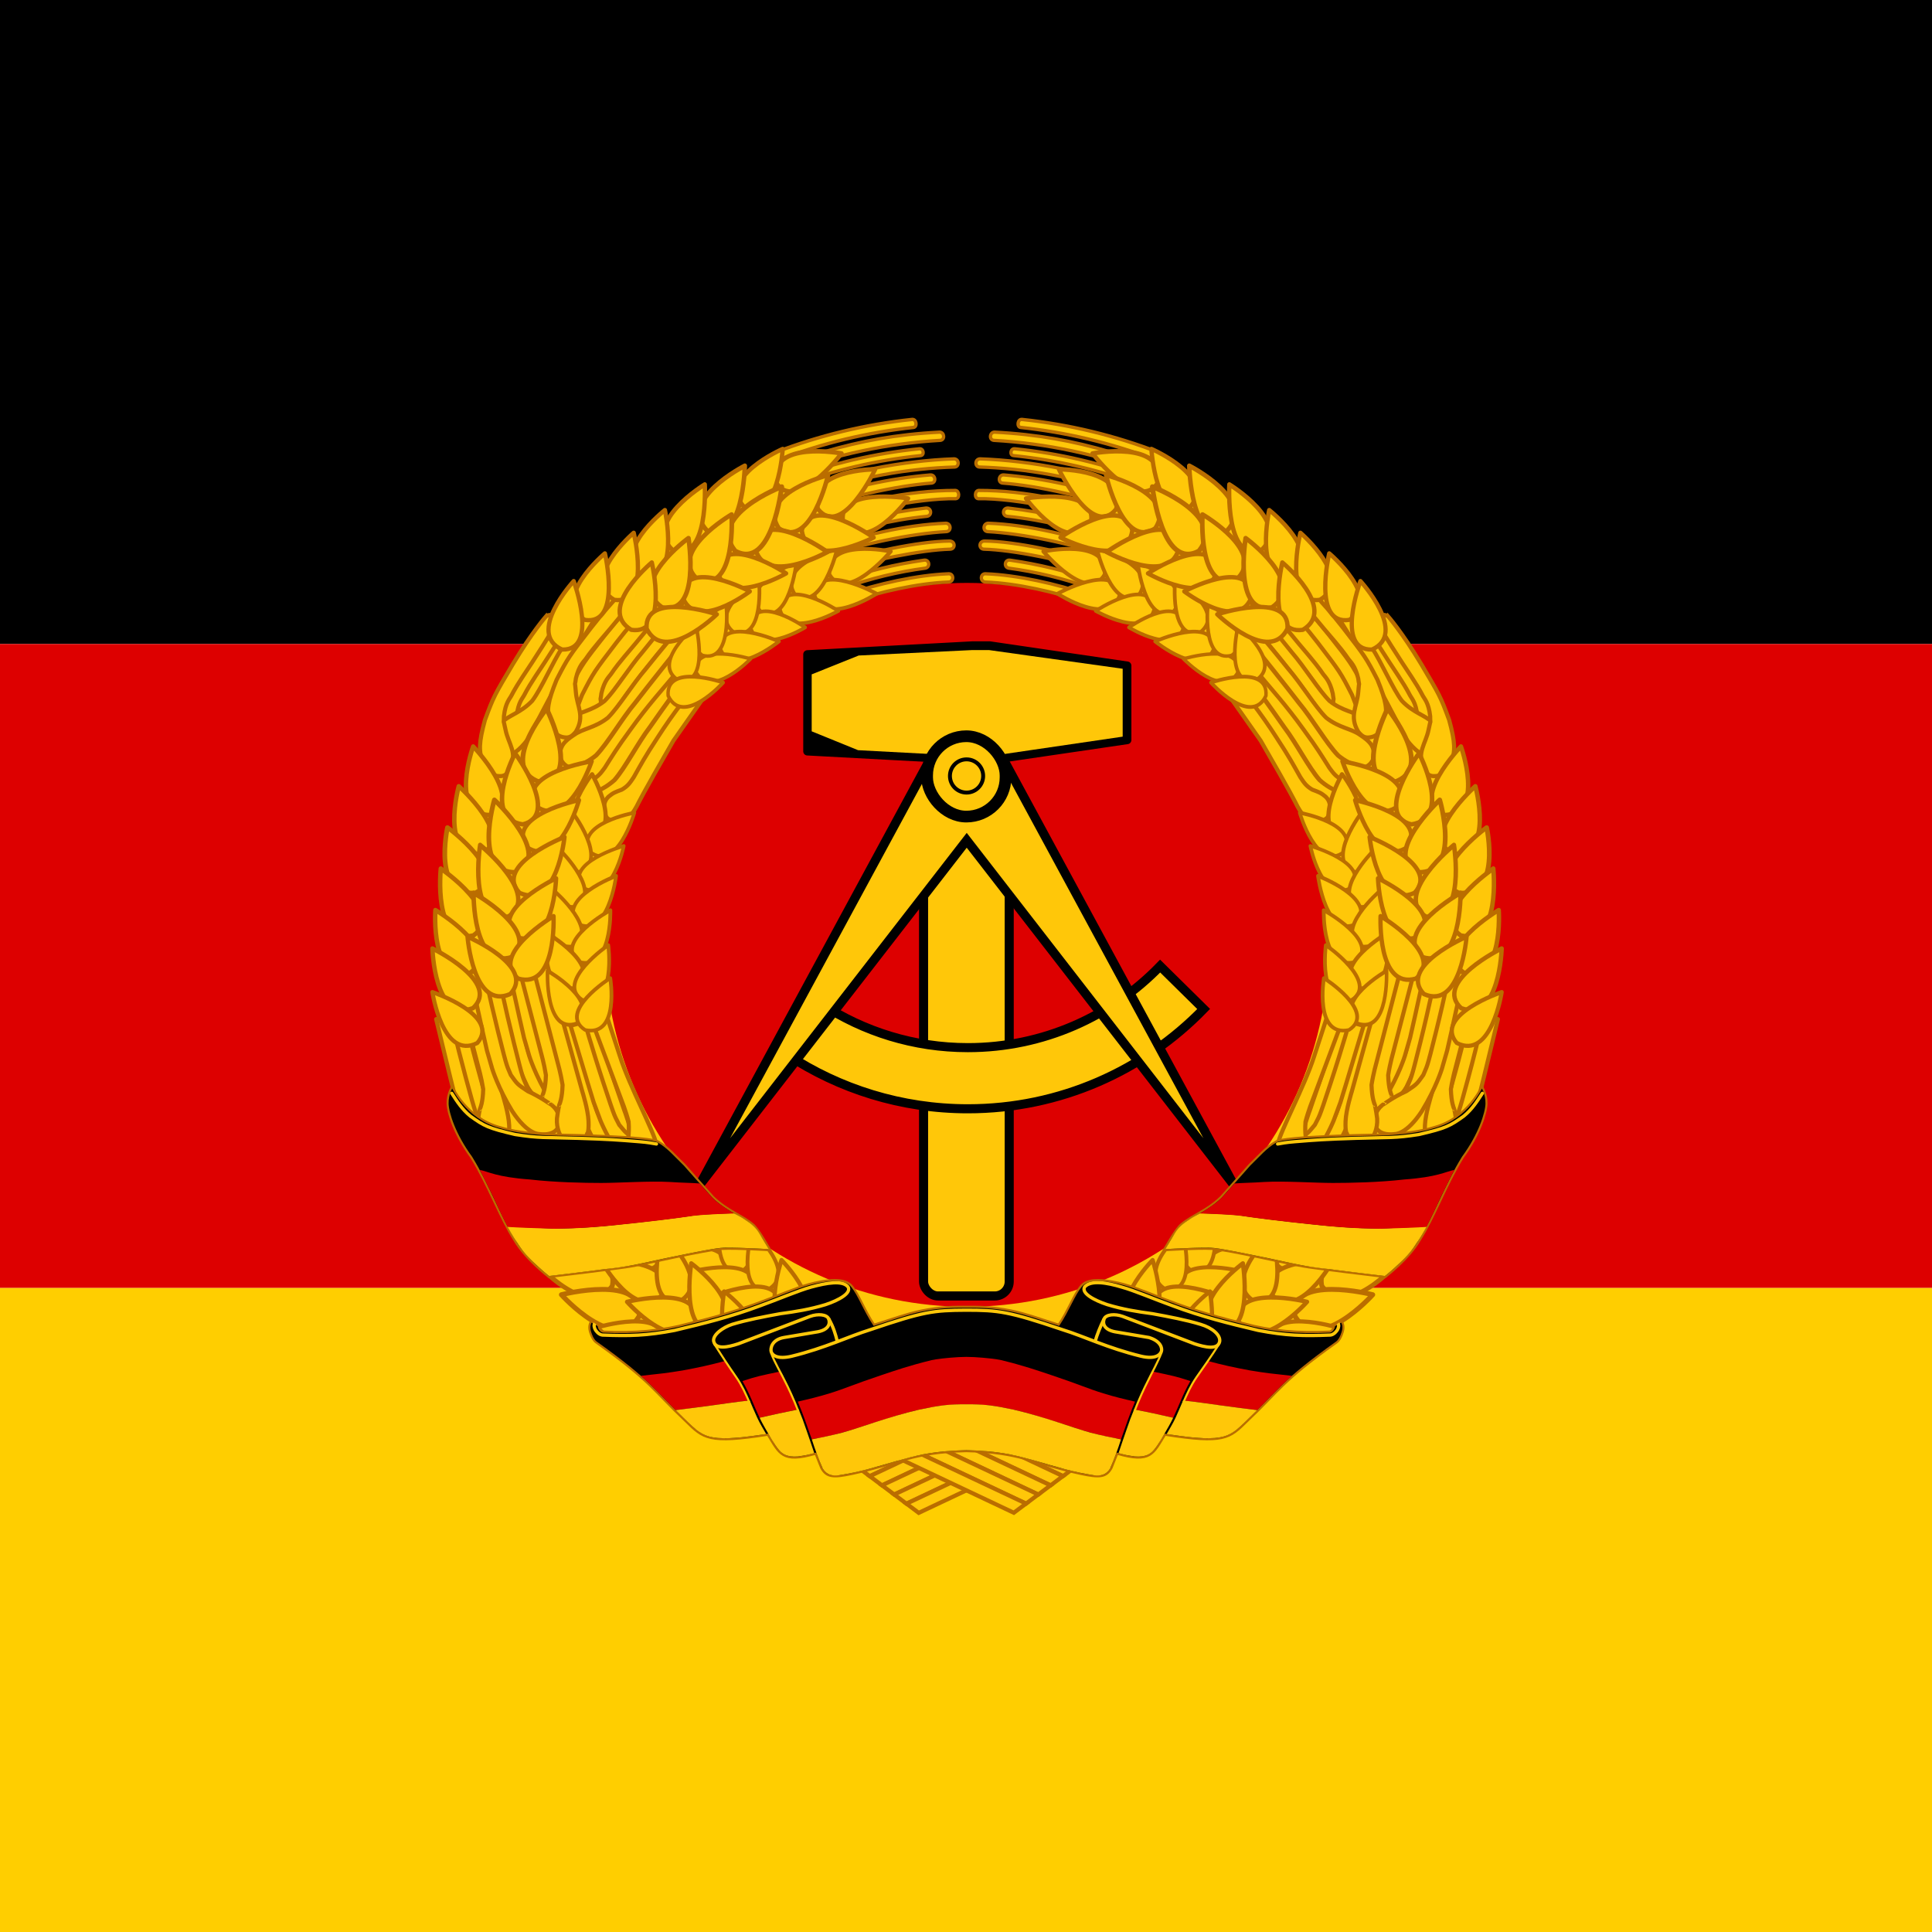 <?xml version="1.0" encoding="UTF-8" standalone="no"?>
<svg
   width="600"
   height="600"
   version="1"
   id="svg132"
   sodipodi:docname="rect copy.svg"
   inkscape:version="1.4 (e7c3feb1, 2024-10-09)"
   xmlns:inkscape="http://www.inkscape.org/namespaces/inkscape"
   xmlns:sodipodi="http://sodipodi.sourceforge.net/DTD/sodipodi-0.dtd"
   xmlns:xlink="http://www.w3.org/1999/xlink"
   xmlns="http://www.w3.org/2000/svg"
   xmlns:svg="http://www.w3.org/2000/svg">
  <defs
     id="defs132" />
  <sodipodi:namedview
     id="namedview132"
     pagecolor="#ffffff"
     bordercolor="#000000"
     borderopacity="0.25"
     inkscape:showpageshadow="2"
     inkscape:pageopacity="0.0"
     inkscape:pagecheckerboard="0"
     inkscape:deskcolor="#d1d1d1"
     inkscape:current-layer="svg132" />
  <g
     stroke-width="0.949"
     id="g3"
     transform="scale(0.667,1)">
    <path
       d="M 0,0 H 900 V 200 H 0 Z"
       id="path1" />
    <path
       d="M 0,200 H 900 V 400 H 0 Z"
       fill="#dd0000"
       id="path2" />
    <path
       d="M 0,400 H 900 V 600 H 0 Z"
       fill="#ffce00"
       id="path3" />
  </g>
  <g
     transform="matrix(0.205,0,0,0.205,133.497,254.74)"
     id="g132">
    <path
       d="m 224.25,214.16 h 1177.3 L 1186.02,884.75 H 439.81 Z"
       fill="#ffc709"
       id="path4" />
    <path
       d="M 1361.7,188.7 C 1361.7,491.52 1116.28,737 813.54,737 510.8,737 265.38,491.52 265.38,188.7 c 0,-302.82 245.42,-548.3 548.16,-548.3 302.74,0 548.16,245.48 548.16,548.3 z"
       fill="#dd0000"
       id="path5" />
    <g
       transform="translate(-896.58,-1479.2)"
       id="g18">
      <use
         transform="matrix(-1,0,0,1,3344.2,-55.4)"
         width="744.094"
         height="1052.362"
         xlink:href="#a"
         id="use5" />
      <use
         transform="matrix(-1,0,0,1,3362.8,-41.478)"
         width="744.094"
         height="1052.362"
         xlink:href="#a"
         id="use6" />
      <use
         transform="matrix(-1,0,0,1,3381.3,-27.626)"
         width="744.094"
         height="1052.362"
         xlink:href="#a"
         id="use7" />
      <use
         transform="matrix(-1,0,0,1,3399.8,-13.725)"
         width="744.094"
         height="1052.362"
         xlink:href="#a"
         id="use8" />
      <use
         transform="matrix(-1,0,0,1,3418.4,0.166)"
         width="744.094"
         height="1052.362"
         xlink:href="#a"
         id="use9" />
      <use
         transform="translate(74.619,-55.507)"
         width="744.094"
         height="1052.362"
         xlink:href="#a"
         id="use10" />
      <use
         transform="translate(55.84,-41.547)"
         width="744.094"
         height="1052.362"
         xlink:href="#a"
         id="use11" />
      <use
         transform="translate(37.06,-27.587)"
         width="744.094"
         height="1052.362"
         xlink:href="#a"
         id="use12" />
      <use
         transform="translate(18.475,-13.765)"
         width="744.094"
         height="1052.362"
         xlink:href="#a"
         id="use13" />
      <path
         id="a"
         d="m 1605.7,2445.3 175.52,82.975 18.546,-13.92 -164.76,-77.69 z"
         fill="#ffc709"
         fill-rule="evenodd"
         stroke="#ba6d00"
         stroke-width="6.25" />
      <path
         d="m 1718,1214.4 -249.53,13.406 v 147 l 249.53,13.407 h 27.032 l 208.06,-30.563 v -112.69 l -208.06,-30.562 H 1718 Z"
         stroke="#000000"
         stroke-linejoin="round"
         stroke-miterlimit="5"
         stroke-width="12.5"
         id="path13" />
      <g
         fill="#ffc709"
         id="g17">
        <g
           stroke="#000000"
           stroke-width="13.75"
           id="g15">
          <rect
             x="1644.5"
             y="1465"
             width="129.76"
             height="734.85"
             rx="21.866"
             ry="21.866"
             stroke-linejoin="round"
             id="rect13" />
          <path
             d="m 2002.9,1700.1 c -73.748,76.148 -176.98,123.56 -291.28,123.56 -81.712,0 -157.75,-24.284 -221.44,-65.906 l -51.906,76.719 c 78.503,51.663 172.4,81.812 273.34,81.812 140.09,0 266.67,-58.007 357.22,-151.19 z"
             id="path14" />
          <path
             d="m 1662.7,1371.5 -357.4,660.16 404.59,-522.12 404.62,522.12 -357.37,-660.16 -47.219,66.313 z"
             fill-rule="evenodd"
             id="path15" />
        </g>
        <path
           d="m 1717.6,1221.4 -171.4,8.215 -71.18,28.571 v 86.284 l 70.25,28.572 172.33,9.145 h 26.278 l 202.27,-29.668 v -102.85 l -202.27,-28.272 z"
           id="path16" />
        <rect
           x="1649.9"
           y="1351.9"
           width="118.79"
           height="121.74"
           rx="59.397"
           ry="59.397"
           stroke="#000000"
           stroke-linejoin="round"
           stroke-miterlimit="5"
           stroke-width="17.717"
           id="rect16" />
        <path
           transform="matrix(0.949,0,0,0.949,88.46,71.264)"
           d="m 1734.8,1412.9 c 0,14.646 -11.873,26.518 -26.518,26.518 -14.646,0 -26.518,-11.872 -26.518,-26.518 0,-14.645 11.872,-26.518 26.518,-26.518 14.646,0 26.518,11.873 26.518,26.518 z"
           stroke="#000000"
           stroke-linejoin="round"
           stroke-width="6.25"
           id="path17" />
      </g>
    </g>
    <g
       id="h">
      <path
         transform="translate(-896.58,-1479.2)"
         d="m 1247.4,2299.7 -224.6,-251.16 -88.148,-315.16 31.395,-291.01 143.69,-278.93 222.18,-171.47 132.83,-49.508 37.432,54.338 65.205,19.32 -37.432,31.395 -4.83,80.903 -227.01,148.52 -137.66,229.43 -13.282,258.41 68.827,224.6 263.24,251.16 z"
         fill="#ffc709"
         fill-rule="evenodd"
         id="path18" />
      <g
         transform="translate(-896.58,-1479.2)"
         id="g118">
        <use
           transform="rotate(-1.89,3472.1,2550.2)"
           width="744.094"
           height="1052.362"
           xlink:href="#b"
           id="use18" />
        <use
           transform="rotate(-2.066,2237.8,4254.9)"
           width="744.094"
           height="1052.362"
           xlink:href="#c"
           id="use19" />
        <use
           transform="translate(-120.22,6.374)"
           width="744.094"
           height="1052.362"
           xlink:href="#c"
           id="use20" />
        <use
           transform="rotate(-1.146,4462.4,4277.6)"
           width="744.094"
           height="1052.362"
           xlink:href="#b"
           id="use21" />
        <use
           transform="matrix(0.886,1.8e-4,-2e-4,0.988,147.29,-0.549)"
           width="744.094"
           height="1052.362"
           xlink:href="#b"
           id="use22" />
        <use
           transform="translate(56.086,-19.554)"
           width="744.094"
           height="1052.362"
           xlink:href="#b"
           id="use23" />
        <use
           transform="translate(-25.226,-14.844)"
           width="744.094"
           height="1052.362"
           xlink:href="#c"
           id="use24" />
        <use
           transform="rotate(-3.49,1623.3,861.92)"
           width="744.094"
           height="1052.362"
           xlink:href="#c"
           id="use25" />
        <use
           transform="rotate(-1.736,3369.6,-2615.1)"
           width="744.094"
           height="1052.362"
           xlink:href="#b"
           id="use26" />
        <use
           transform="translate(23.908,16.696)"
           width="744.094"
           height="1052.362"
           xlink:href="#b"
           id="use27" />
        <path
           id="b"
           d="m 991.04,1855.7 c 0,0 8.816,28.993 30.208,63.997 23.738,36.412 41.25,34.847 41.25,34.847 0,0 26.613,4.846 30.367,-15.943 1.408,-20.788 -12.67,-28.277 -12.67,-28.746 0,0.47 -15.355,-11.274 -35.193,-20.158 -17.023,-11.23 -15.931,-11.004 -25.785,-24.612 -6.1,-15.485 -4.22,-4.702 -19.22,-65.23 -15,-60.528 -21.253,-94.227 -21.723,-94.227 l -21.489,4.22 19.463,88.135 6.815,30.032 z"
           fill="#ffc709"
           fill-rule="evenodd"
           stroke="#ba6d00"
           stroke-linejoin="round"
           stroke-width="6.25" />
        <path
           id="c"
           d="m 1049.2,1688.7 40.824,156.99 c 0,0 4.887,17.056 7.605,34.465 -0.567,20.693 -4.535,28.816 -4.535,28.816 -0.469,0 -2.601,10.942 -4.009,22.192 -0.938,15.473 5.575,26.246 5.575,25.777 0,0.47 4.996,8.28 20.158,9.688 17.507,-0.469 20.153,-12.969 20.153,-12.969 0,0 2.704,-1.25 1.977,-18.75 -0.727,-17.5 -9.477,-45 -9.477,-45 l -58.75,-212 z"
           fill="#ffc709"
           fill-rule="evenodd"
           stroke="#ba6d00"
           stroke-linejoin="round"
           stroke-width="6.25" />
        <use
           transform="rotate(-4.254,2118.7,-308.62)"
           width="744.094"
           height="1052.362"
           xlink:href="#b"
           id="use28" />
        <path
           d="m 1130.6,1752.8 56.093,149.92 c 0,0 6.544,16.225 10.965,33.105 1.48,20.6 -1.664,29.215 -1.664,29.215 -0.467,0.066 -1.507,11.217 -1.796,22.572 0.594,15.476 8.134,25.241 8.088,24.776 0.046,0.465 5.785,7.508 21.001,6.768 17.363,-2.932 18.76,-15.7 18.76,-15.7 0,0 2.565,-16.637 -2.231,-32.95 -3.858,-20.536 -40.613,-87.868 -55.16,-133.38 l -32.424,-99.188 -21.632,14.86 z"
           fill="#ffc709"
           fill-rule="evenodd"
           stroke="#ba6d00"
           stroke-linejoin="round"
           stroke-width="6.25"
           id="path28" />
        <use
           transform="translate(35.036,6.846)"
           width="744.094"
           height="1052.362"
           xlink:href="#d"
           id="use29" />
        <use
           transform="translate(19.367,-0.654)"
           width="744.094"
           height="1052.362"
           xlink:href="#d"
           id="use30" />
        <use
           transform="rotate(7.458,1442.7,2300.2)"
           width="744.094"
           height="1052.362"
           xlink:href="#d"
           id="use31" />
        <use
           transform="rotate(-8.402,933.96,2090.9)"
           width="744.094"
           height="1052.362"
           xlink:href="#e"
           id="use32" />
        <path
           id="d"
           d="m 1072.7,1170.1 c 0,0 -21.079,23.845 -50.19,72.22 -28.174,47.437 -29.37,49.377 -42.5,85 -9.377,34.685 -9.465,46.408 -2.966,65.781 8.377,15.619 16.578,18.907 24.216,19.22 7.642,0.311 11.565,-1.783 17.184,-10.415 11.25,-25.524 -2.93,-38.336 -7.184,-59.586 -4.254,-21.25 -2.492,-4.917 -2.5,-20.654 2.338,-20.9 8.903,-26.373 11.719,-32.004 4.223,-7.977 7.196,-13.982 30.78,-49.175 24.523,-37.54 36.25,-58.167 36.25,-58.167 0,0 2.586,-8.389 -3.078,-12.5 -5.433,-3.943 -11.731,0.28 -11.731,0.28 z"
           fill="#ffc709"
           fill-rule="evenodd"
           stroke="#ba6d00"
           stroke-width="6.25" />
        <use
           transform="translate(-22.622,-33.453)"
           width="744.094"
           height="1052.362"
           xlink:href="#e"
           id="use33" />
        <use
           transform="rotate(6.718,1377.7,2562.2)"
           width="744.094"
           height="1052.362"
           xlink:href="#d"
           id="use34" />
        <use
           transform="translate(-5.051,-25.44)"
           width="744.094"
           height="1052.362"
           xlink:href="#e"
           id="use35" />
        <use
           transform="rotate(6.949,1534.9,2190.8)"
           width="744.094"
           height="1052.362"
           xlink:href="#d"
           id="use36" />
        <path
           id="e"
           d="m 1286.7,1173.4 c 0,0 -46.059,55.185 -62.915,76.435 -20.14,23.127 -40.427,57.023 -57.5,74.062 -19.888,15.63 -37.496,16.092 -51.25,25.938 -15.63,10.316 -19.061,15.935 -21.25,26.25 -1.719,14.07 10.528,26.25 25,23.75 14.004,0.316 32.5,-19.499 32.5,-19.499 0,0 25.15,-34.354 42.5,-58 38.466,-56.495 110.75,-137.5 110.75,-137.5 z"
           fill="#ffc709"
           fill-rule="evenodd"
           stroke="#ba6d00"
           stroke-width="6.25" />
        <use
           transform="matrix(1.106,-0.044,0.053,1.048,-211.82,44.918)"
           width="744.094"
           height="1052.362"
           xlink:href="#e"
           id="use37" />
        <use
           transform="rotate(2.963,1455.4,554.9)"
           width="744.094"
           height="1052.362"
           xlink:href="#f"
           id="use38" />
        <use
           transform="matrix(1.125,-0.125,0.143,0.992,-325.25,250.87)"
           width="744.094"
           height="1052.362"
           xlink:href="#e"
           id="use39" />
        <path
           id="f"
           d="m 1324.2,1275.3 c 0,0 -6.23,8.363 -58.655,83.36 -47.265,81.565 -54.3,96.83 -54.3,96.83 0,0 -7.486,15.67 -15.618,20.67 -8.132,5 -22.424,5.238 -26.882,2.188 -4.25,-2.909 -6.561,-3.277 -8.75,-18.439 1.096,-9.061 3.527,-12.779 7.089,-16.34 7.298,-6.149 11.134,-7.314 20.31,-10.76 8.972,-5.259 12.28,-10.048 18.114,-18.916 11.406,-20.209 16.454,-30.062 35.838,-59.656 25.086,-39.079 45.157,-63.142 68.334,-93.953 z"
           fill="#ffc709"
           fill-rule="evenodd"
           stroke="#ba6d00"
           stroke-width="6.25" />
        <path
           d="m 1627.2,871.97 c -72.039,7.589 -141.32,24.504 -206.53,49.656 l 5.563,11.156 c 65.15,-24.995 133.59,-41.324 202.97,-48.687 6.042,-0.688 4.705,-12.78 -2,-12.125 z"
           fill="#ffc709"
           stroke="#ba6d00"
           stroke-linecap="round"
           stroke-linejoin="round"
           stroke-width="5.138"
           id="path39" />
        <path
           d="m 1668.8,891.22 c -66.162,3.428 -119.49,13.526 -174.59,29.625 -21.417,6.145 -42.544,13.26 -63.344,21.25 l 5.656,11.312 c 74.64,-28.388 153.64,-45.218 233.38,-49.75 7.35,-0.791 6.315,-12.316 -1.093,-12.437 z"
           fill="#ffc709"
           stroke="#ba6d00"
           stroke-linecap="round"
           stroke-linejoin="round"
           stroke-width="5"
           id="path40" />
        <path
           d="m 1638.2,916.41 c -67.278,6.84 -133.73,22.318 -197,46.25 l 4.75,9.5 c 62.308,-23.442 127.75,-38.576 193.97,-45.375 6.136,-0.44 4.892,-10.941 -1.718,-10.375 z"
           fill="#ffc709"
           stroke="#ba6d00"
           stroke-linecap="round"
           stroke-linejoin="round"
           stroke-width="5"
           id="path41" />
        <path
           d="m 1449.7,979.66 5.624,11.219 c 88.963,-32.381 168.24,-44.792 236.41,-46.813 7.067,-0.435 7.09,-11.94 -0.938,-12.375 -77.424,2.686 -166.49,19.969 -241.09,47.97 z"
           fill="#ffc709"
           stroke="#ba6d00"
           stroke-linecap="round"
           stroke-linejoin="round"
           stroke-width="5"
           id="path42" />
        <path
           d="m 1654.7,956.06 c -59.264,4.9 -125.95,18.84 -194.69,44.187 l 5.75,11.469 c 59.114,-21.89 138.31,-39.447 191.09,-43.344 7.331,-1.085 5.606,-12.904 -2.157,-12.313 z m -183.31,66.843 5.594,11.188 c 60.176,-22.09 158.98,-42.998 216.34,-42.032 6.196,-0.487 5.684,-12.043 -0.53,-12.53 -71.942,-0.037 -147.16,16.439 -221.41,43.374 z m 176.75,-16.687 c -56.398,6.454 -112.14,19.568 -165.53,39.093 l 5.593,11.157 c 50.278,-18.164 105.78,-32.172 161.38,-37.719 8.241,-1.158 7.091,-13.05 -1.438,-12.531 z m -154.38,61.375 5.625,11.187 c 49.246,-17.663 127.05,-34.129 180,-36.875 7.696,-0.875 6.671,-12.483 -1.063,-12.687 -61.984,2.355 -129.53,19.075 -184.56,38.375 z m 190.16,-11.375 c -45.906,0.347 -126.34,17.26 -177.97,35.656 l 5.624,11.219 c 49.353,-17.464 130.65,-33.535 172.94,-34.532 8.523,-0.089 8.325,-12.254 -0.594,-12.343 z m -39.156,29.031 c -43.047,6.133 -85.594,16.451 -126.66,30.906 l 5.593,11.157 c 39.217,-14.212 82.915,-24.7 123.66,-30.032 7.856,-1.662 5.985,-13.723 -2.594,-12.031 z m 37.563,20.563 c -47.42,1.697 -109.34,15.641 -153.78,31.187 l 5.625,11.219 c 41.43,-14.296 100.58,-28.175 148.34,-29.907 8.659,-0.476 7.925,-13.029 -0.188,-12.5 z"
           fill="#ffc709"
           stroke="#ba6d00"
           stroke-linecap="round"
           stroke-linejoin="round"
           stroke-width="5"
           id="path43" />
        <use
           transform="matrix(-0.343,0.887,-0.905,-0.334,3477.8,854.28)"
           width="744.094"
           height="1052.362"
           xlink:href="#g"
           id="use43" />
        <use
           transform="matrix(-0.615,-0.669,-0.684,0.602,3316.9,691.16)"
           width="744.094"
           height="1052.362"
           xlink:href="#g"
           id="use44" />
        <use
           transform="matrix(0.083,0.914,-0.907,0.084,3016.6,99.302)"
           width="744.094"
           height="1052.362"
           xlink:href="#g"
           id="use45" />
        <use
           transform="matrix(-0.533,-0.689,-0.688,0.541,3192.2,841.39)"
           width="744.094"
           height="1052.362"
           xlink:href="#g"
           id="use46" />
        <use
           transform="matrix(0.19,0.877,-0.878,0.19,2808.2,-31.802)"
           width="744.094"
           height="1052.362"
           xlink:href="#g"
           id="use47" />
        <use
           transform="matrix(-0.491,-0.685,-0.654,0.547,3045,852.35)"
           width="744.094"
           height="1052.362"
           xlink:href="#g"
           id="use48" />
        <use
           transform="matrix(0.366,0.78,-0.814,0.351,2481.5,-198.43)"
           width="744.094"
           height="1052.362"
           xlink:href="#g"
           id="use49" />
        <use
           transform="matrix(-0.637,-0.598,-0.6,0.653,3042.7,610.86)"
           width="744.094"
           height="1052.362"
           xlink:href="#g"
           id="use50" />
        <use
           transform="matrix(-0.67,-0.481,-0.485,0.675,2829.4,493.66)"
           width="744.094"
           height="1052.362"
           xlink:href="#g"
           id="use51" />
        <use
           transform="matrix(0.371,0.758,-0.797,0.353,2397.7,-146.03)"
           width="744.094"
           height="1052.362"
           xlink:href="#g"
           id="use52" />
        <use
           transform="matrix(0.463,0.718,-0.743,0.447,2175.2,-239.82)"
           width="744.094"
           height="1052.362"
           xlink:href="#g"
           id="use53" />
        <use
           transform="matrix(-0.676,-0.537,-0.485,0.733,2793.3,479.05)"
           width="744.094"
           height="1052.362"
           xlink:href="#g"
           id="use54" />
        <use
           transform="matrix(-0.346,1.022,-0.995,-0.353,3562.6,617.3)"
           width="744.094"
           height="1052.362"
           xlink:href="#g"
           id="use55" />
        <use
           transform="matrix(0.276,0.987,-1.002,0.271,2925.6,-443.52)"
           width="744.094"
           height="1052.362"
           xlink:href="#g"
           id="use56" />
        <use
           transform="matrix(0.329,1.06,-1.033,0.339,2874.4,-601.98)"
           width="744.094"
           height="1052.362"
           xlink:href="#g"
           id="use57" />
        <use
           transform="matrix(0.394,1.004,-0.975,0.407,2654.3,-641.52)"
           width="744.094"
           height="1052.362"
           xlink:href="#g"
           id="use58" />
        <use
           transform="matrix(0.529,0.875,-0.893,0.511,2329.7,-667.55)"
           width="744.094"
           height="1052.362"
           xlink:href="#g"
           id="use59" />
        <use
           transform="matrix(0.553,0.869,-0.872,0.55,2224.3,-695.51)"
           width="744.094"
           height="1052.362"
           xlink:href="#g"
           id="use60" />
        <use
           transform="matrix(0.546,0.87,-0.876,0.539,2193.9,-646.09)"
           width="744.094"
           height="1052.362"
           xlink:href="#g"
           id="use61" />
        <use
           transform="matrix(0.643,0.795,-0.795,0.644,1918.4,-719.24)"
           width="744.094"
           height="1052.362"
           xlink:href="#g"
           id="use62" />
        <use
           transform="matrix(-0.902,-0.482,-0.476,0.914,3261.3,-164.29)"
           width="744.094"
           height="1052.362"
           xlink:href="#g"
           id="use63" />
        <use
           transform="matrix(-0.151,1.076,-0.989,-0.165,3427.6,265.66)"
           width="744.094"
           height="1052.362"
           xlink:href="#g"
           id="use64" />
        <use
           transform="matrix(-0.625,-0.863,-0.861,0.626,3629.3,738.96)"
           width="744.094"
           height="1052.362"
           xlink:href="#g"
           id="use65" />
        <use
           transform="matrix(0.113,1.054,-1.068,0.112,3255.8,-187.44)"
           width="744.094"
           height="1052.362"
           xlink:href="#g"
           id="use66" />
        <use
           transform="matrix(-0.643,-0.895,-0.86,0.669,3573.7,714.92)"
           width="744.094"
           height="1052.362"
           xlink:href="#g"
           id="use67" />
        <use
           transform="matrix(-0.631,-0.811,-0.803,0.638,3401.3,725.68)"
           width="744.094"
           height="1052.362"
           xlink:href="#g"
           id="use68" />
        <use
           transform="matrix(0.243,1.15,-1.131,0.247,3178.2,-491.24)"
           width="744.094"
           height="1052.362"
           xlink:href="#g"
           id="use69" />
        <use
           transform="matrix(0.42,0.998,-1.023,0.41,2755,-595.91)"
           width="744.094"
           height="1052.362"
           xlink:href="#g"
           id="use70" />
        <use
           transform="matrix(-0.701,-0.75,-0.713,0.736,3252.8,527.55)"
           width="744.094"
           height="1052.362"
           xlink:href="#g"
           id="use71" />
        <use
           transform="matrix(0.518,0.963,-0.977,0.51,2521.4,-702.5)"
           width="744.094"
           height="1052.362"
           xlink:href="#g"
           id="use72" />
        <use
           transform="matrix(0.555,0.88,-0.893,0.547,2286.4,-655.25)"
           width="744.094"
           height="1052.362"
           xlink:href="#g"
           id="use73" />
        <use
           transform="matrix(-0.843,-0.63,-0.636,0.836,3196.7,280.27)"
           width="744.094"
           height="1052.362"
           xlink:href="#g"
           id="use74" />
        <use
           transform="matrix(1.026,-0.528,0.573,0.907,-861.66,1048.4)"
           width="744.094"
           height="1052.362"
           xlink:href="#g"
           id="use75" />
        <use
           transform="matrix(0.997,-0.643,0.649,0.987,-930.82,1060)"
           width="744.094"
           height="1052.362"
           xlink:href="#g"
           id="use76" />
        <use
           transform="rotate(-35.456,1819.8,1602.7)"
           width="744.094"
           height="1052.362"
           xlink:href="#g"
           id="use77" />
        <use
           transform="matrix(-0.638,0.77,0.77,0.638,447.74,256.14)"
           width="744.094"
           height="1052.362"
           xlink:href="#g"
           id="use78" />
        <use
           transform="matrix(0.97,-0.373,0.369,0.981,-359.44,775.6)"
           width="744.094"
           height="1052.362"
           xlink:href="#g"
           id="use79" />
        <use
           transform="rotate(-29.284,1819.1,1266.9)"
           width="744.094"
           height="1052.362"
           xlink:href="#g"
           id="use80" />
        <use
           transform="matrix(-0.582,0.852,0.843,0.588,306.33,315.27)"
           width="744.094"
           height="1052.362"
           xlink:href="#g"
           id="use81" />
        <use
           transform="matrix(0.884,-0.56,0.565,0.875,-583.41,1190.9)"
           width="744.094"
           height="1052.362"
           xlink:href="#g"
           id="use82" />
        <use
           transform="matrix(-0.464,0.835,0.805,0.521,355.42,408.48)"
           width="744.094"
           height="1052.362"
           xlink:href="#g"
           id="use83" />
        <use
           transform="matrix(0.801,-0.522,0.523,0.8,-338.18,1241.3)"
           width="744.094"
           height="1052.362"
           xlink:href="#g"
           id="use84" />
        <use
           transform="matrix(-0.508,0.751,0.761,0.494,518.21,565.62)"
           width="744.094"
           height="1052.362"
           xlink:href="#g"
           id="use85" />
        <use
           transform="rotate(-40.916,1730.4,1401.8)"
           width="744.094"
           height="1052.362"
           xlink:href="#g"
           id="use86" />
        <use
           transform="matrix(-0.486,0.917,0.919,0.485,131.57,481.12)"
           width="744.094"
           height="1052.362"
           xlink:href="#g"
           id="use87" />
        <use
           transform="matrix(-0.479,0.878,0.878,0.479,246.4,569.17)"
           width="744.094"
           height="1052.362"
           xlink:href="#g"
           id="use88" />
        <use
           transform="matrix(-0.6,0.8,0.8,0.6,577.92,381.37)"
           width="744.094"
           height="1052.362"
           xlink:href="#g"
           id="use89" />
        <use
           transform="matrix(0.936,0.489,-0.497,0.916,983.92,-666.37)"
           width="744.094"
           height="1052.362"
           xlink:href="#g"
           id="use90" />
        <use
           transform="matrix(0.98,0.422,-0.428,0.957,802.46,-617.11)"
           width="744.094"
           height="1052.362"
           xlink:href="#g"
           id="use91" />
        <use
           transform="matrix(1.065,0.358,-0.386,0.966,635.75,-512.67)"
           width="744.094"
           height="1052.362"
           xlink:href="#g"
           id="use92" />
        <use
           transform="matrix(1.034,0.279,-0.273,1.069,457,-558.32)"
           width="744.094"
           height="1052.362"
           xlink:href="#g"
           id="use93" />
        <use
           transform="matrix(1.049,0.23,-0.236,1.025,370.94,-374.89)"
           width="744.094"
           height="1052.362"
           xlink:href="#g"
           id="use94" />
        <use
           transform="matrix(0.804,0.782,-0.836,0.751,1803.7,-700.17)"
           width="744.094"
           height="1052.362"
           xlink:href="#g"
           id="use95" />
        <use
           transform="matrix(-1.042,-0.175,-0.177,1.033,2387.8,-249.43)"
           width="744.094"
           height="1052.362"
           xlink:href="#g"
           id="use96" />
        <use
           transform="matrix(0.88,0.611,-0.627,0.857,1324,-663.13)"
           width="744.094"
           height="1052.362"
           xlink:href="#g"
           id="use97" />
        <use
           transform="matrix(0.72,0.61,-0.708,0.692,1725.5,-343.75)"
           width="744.094"
           height="1052.362"
           xlink:href="#g"
           id="use98" />
        <use
           transform="matrix(-0.84,-0.141,-0.129,0.896,2187.2,36.142)"
           width="744.094"
           height="1052.362"
           xlink:href="#g"
           id="use99" />
        <use
           transform="matrix(0.742,0.471,-0.501,0.793,1313.9,-339.04)"
           width="744.094"
           height="1052.362"
           xlink:href="#g"
           id="use100" />
        <use
           transform="matrix(-1.023,-0.129,-0.128,1.034,2266.3,-233.74)"
           width="744.094"
           height="1052.362"
           xlink:href="#g"
           id="use101" />
        <use
           transform="matrix(1.028,0.468,-0.476,1.01,896.68,-729.98)"
           width="744.094"
           height="1052.362"
           xlink:href="#g"
           id="use102" />
        <use
           transform="matrix(-0.87,-0.036,-0.036,0.853,2036.3,66.667)"
           width="744.094"
           height="1052.362"
           xlink:href="#g"
           id="use103" />
        <use
           transform="matrix(0.792,0.389,-0.447,0.757,1159.6,-141.37)"
           width="744.094"
           height="1052.362"
           xlink:href="#g"
           id="use104" />
        <use
           transform="matrix(-1.059,0.051,0.052,1.053,1963.6,-373.05)"
           width="744.094"
           height="1052.362"
           xlink:href="#g"
           id="use105" />
        <use
           transform="matrix(1.012,0.363,-0.338,1.087,649.49,-700.97)"
           width="744.094"
           height="1052.362"
           xlink:href="#g"
           id="use106" />
        <use
           transform="matrix(-0.873,0.014,0.011,0.927,1945.7,-61.61)"
           width="744.094"
           height="1052.362"
           xlink:href="#g"
           id="use107" />
        <use
           transform="matrix(0.821,0.328,-0.366,0.806,982.14,-111.39)"
           width="744.094"
           height="1052.362"
           xlink:href="#g"
           id="use108" />
        <use
           transform="matrix(-1.038,0.123,0.123,1.041,1808.5,-354.41)"
           width="744.094"
           height="1052.362"
           xlink:href="#g"
           id="use109" />
        <use
           transform="matrix(1.053,0.183,-0.175,1.098,319.08,-485.4)"
           width="744.094"
           height="1052.362"
           xlink:href="#g"
           id="use110" />
        <use
           transform="matrix(1.048,0.13,-0.129,1.058,181.22,-283.99)"
           width="744.094"
           height="1052.362"
           xlink:href="#g"
           id="use111" />
        <use
           transform="matrix(-0.89,0.163,0.16,0.871,1693.1,-46.42)"
           width="744.094"
           height="1052.362"
           xlink:href="#g"
           id="use112" />
        <use
           transform="matrix(0.942,0.196,-0.25,0.906,659.68,-102.94)"
           width="744.094"
           height="1052.362"
           xlink:href="#g"
           id="use113" />
        <use
           transform="matrix(-1.016,0.21,0.202,1.042,1647.4,-377.18)"
           width="744.094"
           height="1052.362"
           xlink:href="#g"
           id="use114" />
        <use
           transform="matrix(1.029,0.072,-0.07,1.063,148.85,-258.28)"
           width="744.094"
           height="1052.362"
           xlink:href="#g"
           id="use115" />
        <use
           transform="matrix(-0.865,0.245,0.253,0.862,1505.6,-51.742)"
           width="744.094"
           height="1052.362"
           xlink:href="#g"
           id="use116" />
        <use
           transform="matrix(0.84,0.135,-0.167,0.915,608.98,-5.917)"
           width="744.094"
           height="1052.362"
           xlink:href="#g"
           id="use117" />
        <use
           transform="matrix(-0.868,0.211,0.273,0.834,1476.5,77.494)"
           width="744.094"
           height="1052.362"
           xlink:href="#g"
           id="use118" />
        <path
           id="g"
           d="m 900.43,1739.5 c 0,0 15.461,103.83 68.067,77.083 35.912,-41.935 -68.067,-77.083 -68.067,-77.083 z"
           fill="#ffc709"
           fill-rule="evenodd"
           stroke="#ba6d00"
           stroke-linejoin="round"
           stroke-width="6.289" />
      </g>
      <g
         fill-rule="evenodd"
         id="g121">
        <path
           d="m 203.8,476.44 c 0,0 -58.75,0.731 -97.934,-11.692 -51.443,-14.065 -71.931,-61.602 -71.931,-61.602 0,0 -7.54,10.884 -7.071,26.37 0.469,14.077 10.527,46.572 35.78,80.972 26.192,42.378 44.02,92.343 65.14,125.16 16.895,29.531 52.554,56.25 52.554,56.25 0,0 113.48,-13.564 124.45,-15.91 14.615,-2.23 114.88,-25.34 137.38,-26.59 22.5,-1.25 73.592,2.031 73.592,2.031 0,0 -17.985,-33.127 -26.666,-39.53 -17.362,-14.382 -38.347,-20.246 -60.063,-41.25 -11.863,-13.028 -31.863,-36.093 -43.113,-48.593 -14.065,-13.439 -24.684,-26.674 -40,-35.291 -12.5,-8.148 -142.12,-10.323 -142.12,-10.323 z"
           stroke="#ba6d00"
           stroke-width="3.125"
           id="path118" />
        <path
           transform="translate(-896.58,-1479.2)"
           d="m 1356.9,2074.5 c 0,0 -41.712,1.061 -61.792,3.633 -22.193,3.514 -69.893,9.28 -108.19,13.201 -34.403,3.8 -63.547,6.018 -102.37,6.428 l -70.52,-3.226 c 2.25,4.184 8.532,15.455 14.77,24.422 7.5,11.49 13.398,19.137 27.125,31.92 11.263,10.666 18.22,16.209 21.445,18.68 8.447,-0.94 61.798,-7.336 83.336,-10.315 35.439,-3.45 53.422,-8.194 94.226,-16.838 21.33,-4.349 70.77,-14.752 83.633,-15.458 14.505,-1.178 66.088,1.543 71.484,2.014 a 2260.5,2260.5 0 0 1 -13.094,-21.792 c -7.996,-13.516 -14.187,-16.995 -25.437,-24.52 -4.453,-2.903 -14.249,-8 -14.614,-8.149 z"
           fill="#ffc709"
           id="path119" />
        <path
           transform="translate(-896.58,-1479.2)"
           d="m 972.03,2008.8 c 3.285,6.1 11.951,23.578 19.686,39.21 9.903,21.415 15.361,33.087 22.594,47.141 15.72,1.173 31.058,1.622 70.2,2.872 38.828,-0.41 67.95,-2.635 102.35,-6.422 38.294,-3.907 86.017,-9.638 108.21,-13.14 20.08,-2.563 62.422,-3.579 62.422,-3.579 0,0 -18.809,-11.367 -27.559,-18.867 -10.861,-10.08 -15.85,-17.276 -24.706,-26.602 -11.496,-0.938 -27.5,-1.015 -45,-2.265 -30.639,-1.72 -77.735,1.484 -103.98,1.484 -26.245,0 -70.626,-0.897 -108.05,-5.25 -50.796,-3.65 -63.027,-12 -76.166,-14.581 z"
           fill="#dd0000"
           id="path120" />
        <path
           d="m 33.155,413.67 c 7.78,12.043 15.612,24.313 28.135,34.53 21.247,15.17 26.724,18.184 67.78,27.815 36.99,5.857 45.319,4.236 94.635,5.755 48.063,1.48 61.946,2.6 93.037,5.115 15.03,1.216 20.062,2.478 26.536,3.517"
           fill="none"
           fill-opacity="0.75"
           stroke="#ffc709"
           stroke-linecap="round"
           stroke-width="5"
           id="path121" />
      </g>
    </g>
    <use
       transform="matrix(-1,0,0,1,1627.6,0)"
       width="744.094"
       height="1052.362"
       xlink:href="#h"
       id="use121" />
    <path
       d="m 612.8,696.56 c -6.853,0.057 -14.156,1.007 -21.219,2.25 -47.084,8.161 -82.561,35.759 -199.88,63.5 -40.408,11.07 -81.719,14.689 -129.44,12.313 -3.527,-0.986 -6.35,-4.945 -6.406,-9.094 l -11.5,-6.563 c -5.032,7.774 -1.963,15.728 -0.157,20.563 1.488,3.982 3.862,8.488 7.375,11.281 84.813,60.39 86.998,73.376 135.78,119.41 26.897,26.516 35.008,34.9 124.56,20.688 17.666,28.65 21.485,43.6 72.438,28.781 l 8.562,21.469 c 7.925,14.797 18.782,15.023 46.344,9.156 71.38,-15.355 92.028,-32.759 173.53,-34.562 81.532,1.8 102.17,19.205 173.56,34.562 27.562,5.867 38.419,5.641 46.343,-9.156 l 8.563,-21.469 c 50.953,14.818 54.772,-0.13 72.437,-28.781 89.555,14.211 97.665,5.828 124.56,-20.688 48.784,-46.03 50.97,-59.016 135.78,-119.41 3.514,-2.793 5.856,-7.298 7.344,-11.281 1.807,-4.835 4.907,-12.79 -0.125,-20.563 l -11.5,6.563 c -0.056,4.15 -2.88,8.108 -6.406,9.094 -47.718,2.376 -89.03,-1.244 -129.44,-12.313 -117.31,-27.741 -152.79,-55.339 -199.88,-63.5 -18.833,-3.314 -39.499,-4.563 -48.28,7.656 -10.149,12.37 -18.571,35.85 -33.095,57.72 -27.226,-8.649 -48.849,-16.62 -71.125,-21.313 -29.753,-6.268 -51.209,-5.884 -68.75,-5.884 -17.251,0 -38.978,-0.381 -68.719,5.884 -22.275,4.692 -43.898,12.664 -71.125,21.312 -14.523,-21.869 -22.946,-45.349 -33.093,-57.719 -5.49,-7.637 -15.64,-10 -27.063,-9.906 z"
       fill-rule="evenodd"
       stroke="#ba6d00"
       stroke-width="3.125"
       id="path122" />
    <path
       d="m 604.12,754.9 c 7.34,13.074 10.326,23.414 13.165,34.8"
       fill="none"
       stroke="#ffc709"
       stroke-width="5"
       id="path123" />
    <g
       fill-rule="evenodd"
       id="g127">
      <path
         d="m 319.73,841.63 c 29.99,-3.253 38.725,-4.077 63.524,-8.199 23.263,-4.242 42.465,-8.503 63.375,-14.158 6.333,9.425 12.224,18.472 18.784,27.822 5.88,9.374 8.5,12.818 17.622,32.145 -18.824,1.709 -34.401,4.562 -54.205,7.1 -16.99,2.212 -36.467,4.876 -56.398,7.314 -7.64,-7.49 -13.47,-13.622 -21.79,-22.242 -10.153,-10.23 -17.894,-18.196 -30.912,-29.782 z m 210.38,-6.406 c -30.18,6.365 -33.915,6.974 -56.58,14.313 11.512,20.044 17.964,38.982 25.98,55.635 23.245,-5.267 35.064,-7.713 57.568,-12.355 l -11.406,-24.5 -15.562,-33.094 z"
         fill="#dd0000"
         id="path124" />
      <path
         d="m 372.34,893.59 c 18.443,-2.192 36.554,-4.716 55.328,-7.173 21.949,-2.945 36.725,-5.417 56.88,-7.431 4.164,9.688 6.307,14.893 11.244,25.782 4.13,9.089 9.585,17.714 13.695,25.054 -13.345,1.857 -23.57,3.448 -38.244,4.974 -15.85,1.336 -21.578,1.845 -34.402,1.02 -12.615,-1.137 -21.844,-3.602 -33.066,-12.375 -7.257,-5.85 -18.805,-17.613 -31.435,-29.851 z m 127.18,11.578 c 20.055,-4.68 38.053,-8.467 59.221,-12.701 5.04,12.15 7.012,17.695 11.31,30.217 4.48,12.603 8.216,24.019 12.325,36.028 -10.054,2.704 -13.798,3.553 -25.038,4.995 -9.087,0.669 -17.58,-0.295 -24.142,-5.563 -5.262,-3.794 -12.751,-15.307 -19.795,-27.637 -5.321,-9.485 -9.005,-15.26 -13.881,-25.34 z"
         fill="#ffc709"
         id="path125" />
      <path
         d="m 801.21,813.28 c -17.643,0.945 -35.264,3.178 -41.03,4.562 -33.994,8.32 -54.277,15.407 -77.532,23.22 -41.155,13.754 -54.127,20.082 -77.281,27.155 -18.313,5.613 -31.322,8.646 -48,12.47 8.018,19.033 14.008,36.376 21.218,57.093 20.94,-3.597 37.722,-7.336 58.594,-13.625 23.401,-7.71 43.97,-14.264 69.188,-21.906 21.827,-6.608 37.313,-10.325 66.343,-15.25 11.593,-1.092 20.027,-1.764 28.813,-2.063 v 0.031 c 4.185,-0.141 7.766,-0.197 11.281,-0.218 3.524,0.02 7.116,0.076 11.313,0.218 v -0.03 c 8.778,0.298 17.23,0.971 28.812,2.062 29.03,4.925 44.517,8.642 66.344,15.25 25.219,7.642 45.787,14.197 69.187,21.906 20.873,6.29 37.655,10.028 58.594,13.625 7.21,-20.717 13.201,-38.06 21.22,-57.094 -16.679,-3.823 -29.688,-6.856 -48,-12.469 -23.155,-7.073 -36.127,-13.401 -77.282,-27.156 -23.255,-7.812 -43.538,-14.899 -77.532,-23.219 -5.766,-1.384 -23.387,-3.617 -41.03,-4.562 -10.801,-0.445 -12.475,-0.445 -23.22,0 z"
         fill="#dd0000"
         id="path126" />
      <path
         d="m 802.96,884.72 v 0.062 c -19.31,0.325 -32.887,1.894 -61.718,8.094 -47.74,11.108 -89.448,27.453 -116.91,34.968 -16.153,4.087 -30.11,6.976 -45.718,10.063 5.122,16.14 10.712,30.883 16.562,44.25 6.156,10.06 14.934,11.19 24.5,10.062 15.285,-2.346 27.846,-5.047 43.313,-9.03 30.714,-8.269 55.775,-16.819 85.125,-22.813 23.467,-4.267 42.074,-5.503 64.687,-6.157 22.616,0.654 41.22,1.89 64.688,6.157 29.35,5.994 54.442,14.544 85.156,22.812 15.467,3.984 28.028,6.685 43.312,9.031 9.567,1.128 18.345,-0.003 24.5,-10.062 5.85,-13.367 11.44,-28.11 16.563,-44.25 -15.607,-3.087 -29.597,-5.976 -45.75,-10.063 -27.459,-7.515 -69.134,-23.86 -116.88,-34.968 -28.818,-6.197 -42.423,-7.768 -61.719,-8.094 v -0.063 c -3.789,-0.022 -6.584,0.03 -9.875,0.032 -3.285,-0.002 -6.06,-0.054 -9.844,-0.032 z"
         fill="#ffc709"
         id="path127" />
    </g>
    <path
       d="m 1021.2,755.68 c -5.785,12.036 -10.327,23.155 -13.425,34.023"
       fill="none"
       stroke="#ffc709"
       stroke-width="5"
       id="path128" />
    <path
       d="m 1305.9,841.63 c -29.99,-3.253 -38.726,-4.077 -63.524,-8.199 -23.264,-4.242 -42.465,-8.503 -63.375,-14.158 -6.334,9.425 -12.225,18.472 -18.784,27.822 -5.881,9.374 -8.5,12.818 -17.623,32.145 18.824,1.709 34.402,4.562 54.206,7.1 16.99,2.212 36.467,4.876 56.397,7.314 7.64,-7.49 13.471,-13.622 21.79,-22.242 10.153,-10.23 17.894,-18.196 30.913,-29.782 z m -210.38,-6.406 c 30.18,6.365 33.915,6.974 56.579,14.313 -11.512,20.044 -17.963,38.982 -25.98,55.635 -23.244,-5.267 -35.063,-7.713 -57.568,-12.355 l 11.406,-24.5 15.563,-33.094 z"
       fill="#dd0000"
       fill-rule="evenodd"
       id="path129" />
    <path
       d="m 1253.3,893.59 c -18.443,-2.192 -36.554,-4.716 -55.329,-7.173 -21.948,-2.945 -36.725,-5.417 -56.88,-7.431 -4.163,9.688 -6.307,14.893 -11.244,25.782 -4.13,9.089 -9.584,17.714 -13.695,25.054 13.346,1.857 23.57,3.448 38.244,4.974 15.85,1.336 21.579,1.845 34.402,1.02 12.616,-1.137 21.845,-3.602 33.066,-12.375 7.257,-5.85 18.805,-17.613 31.436,-29.851 z m -127.18,11.578 c -20.055,-4.68 -38.053,-8.467 -59.222,-12.701 -5.04,12.15 -7.011,17.695 -11.31,30.217 -4.479,12.603 -8.216,24.019 -12.324,36.028 10.053,2.704 13.797,3.553 25.038,4.995 9.086,0.669 17.579,-0.295 24.142,-5.563 5.262,-3.794 12.75,-15.307 19.794,-27.637 5.322,-9.485 9.006,-15.26 13.882,-25.34 z"
       fill="#ffc709"
       fill-rule="evenodd"
       id="path130" />
    <path
       d="m 517.06,807.39 c 4.797,13.349 15.247,30.372 22.054,44.726 2.897,5.542 12.275,25.16 19.082,43.104 M 430.716,793.28 c 11.187,17.484 21.655,33.531 33.623,50.68 8.627,12.565 14.02,24.8 19.552,37.43 m 710.76,-86.294 c -11.186,17.483 -21.394,31.715 -33.362,48.864 -8.627,12.565 -14.02,24.8 -19.552,37.43 m -33.238,-75.277 c -4.797,13.348 -15.247,31.668 -22.054,46.022 -2.897,5.542 -12.275,25.16 -19.082,43.104"
       fill="none"
       stroke="#ffc709"
       stroke-width="3.125"
       id="path131" />
    <path
       d="m 249.8,762.02 c -1.84,2.8 -0.622,7.08 0.8,9.66 1.208,2.194 5.206,7.426 10.616,8.18 40.887,1.612 67.194,1.086 109.44,-7.022 44.635,-10.542 84.819,-20.502 129.96,-37.38 26.56,-9.58 58.206,-23.147 77.206,-28.33 23.89,-6.431 47.244,-10.466 55.562,-0.321 5.968,9.343 -13.87,20.312 -33.897,26.95 -23.269,7.06 -45.163,10.685 -68.57,13.76 -24.707,4.523 -50.927,9.458 -73.023,16.18 -13.833,4.477 -29.648,15.733 -27.948,25.571 2.864,12.867 21.18,9.194 37.516,3.778 l 108.34,-41.364 c 12.353,-4.513 25.605,-2.994 28.4,3.643 2.447,6.786 0.495,16.185 -16.166,19.534 l -51.867,8.757 c -18.407,3.344 -20.462,16.72 -19.064,21.546 1.544,5.017 9.025,12.037 31.189,6.745 50.877,-12.46 86.357,-30.142 119.23,-40.265 80.102,-27.202 95.002,-29.251 145.21,-29.45 48.435,0.1 63.786,1.772 145.38,29.45 32.87,10.123 68.35,27.806 119.23,40.265 22.164,5.292 29.385,-2.506 30.93,-7.523 1.397,-4.825 -1.177,-15.35 -18.806,-20.768 l -51.866,-8.757 c -16.661,-3.35 -18.613,-12.748 -16.167,-19.534 2.796,-6.637 16.048,-8.156 28.401,-3.643 l 108.34,41.364 c 16.335,5.416 35.43,9.608 38.294,-3.259 1.7,-9.838 -11.003,-20.835 -28.727,-26.09 -22.096,-6.722 -48.315,-11.657 -73.023,-16.18 -23.407,-3.075 -45.3,-6.7 -68.57,-13.76 -20.027,-6.638 -39.865,-17.348 -34.156,-26.95 9.615,-10.404 33.488,-6.37 55.822,0.321 19,5.183 50.646,18.75 77.206,28.33 45.138,16.878 85.321,26.838 129.96,37.38 42.248,8.108 68.555,8.634 109.44,7.021 5.41,-0.753 9.408,-5.985 10.616,-8.18 1.421,-2.58 2.64,-6.86 0.8,-9.659"
       fill="none"
       stroke="#ffc709"
       stroke-width="5"
       id="path132" />
  </g>
</svg>
